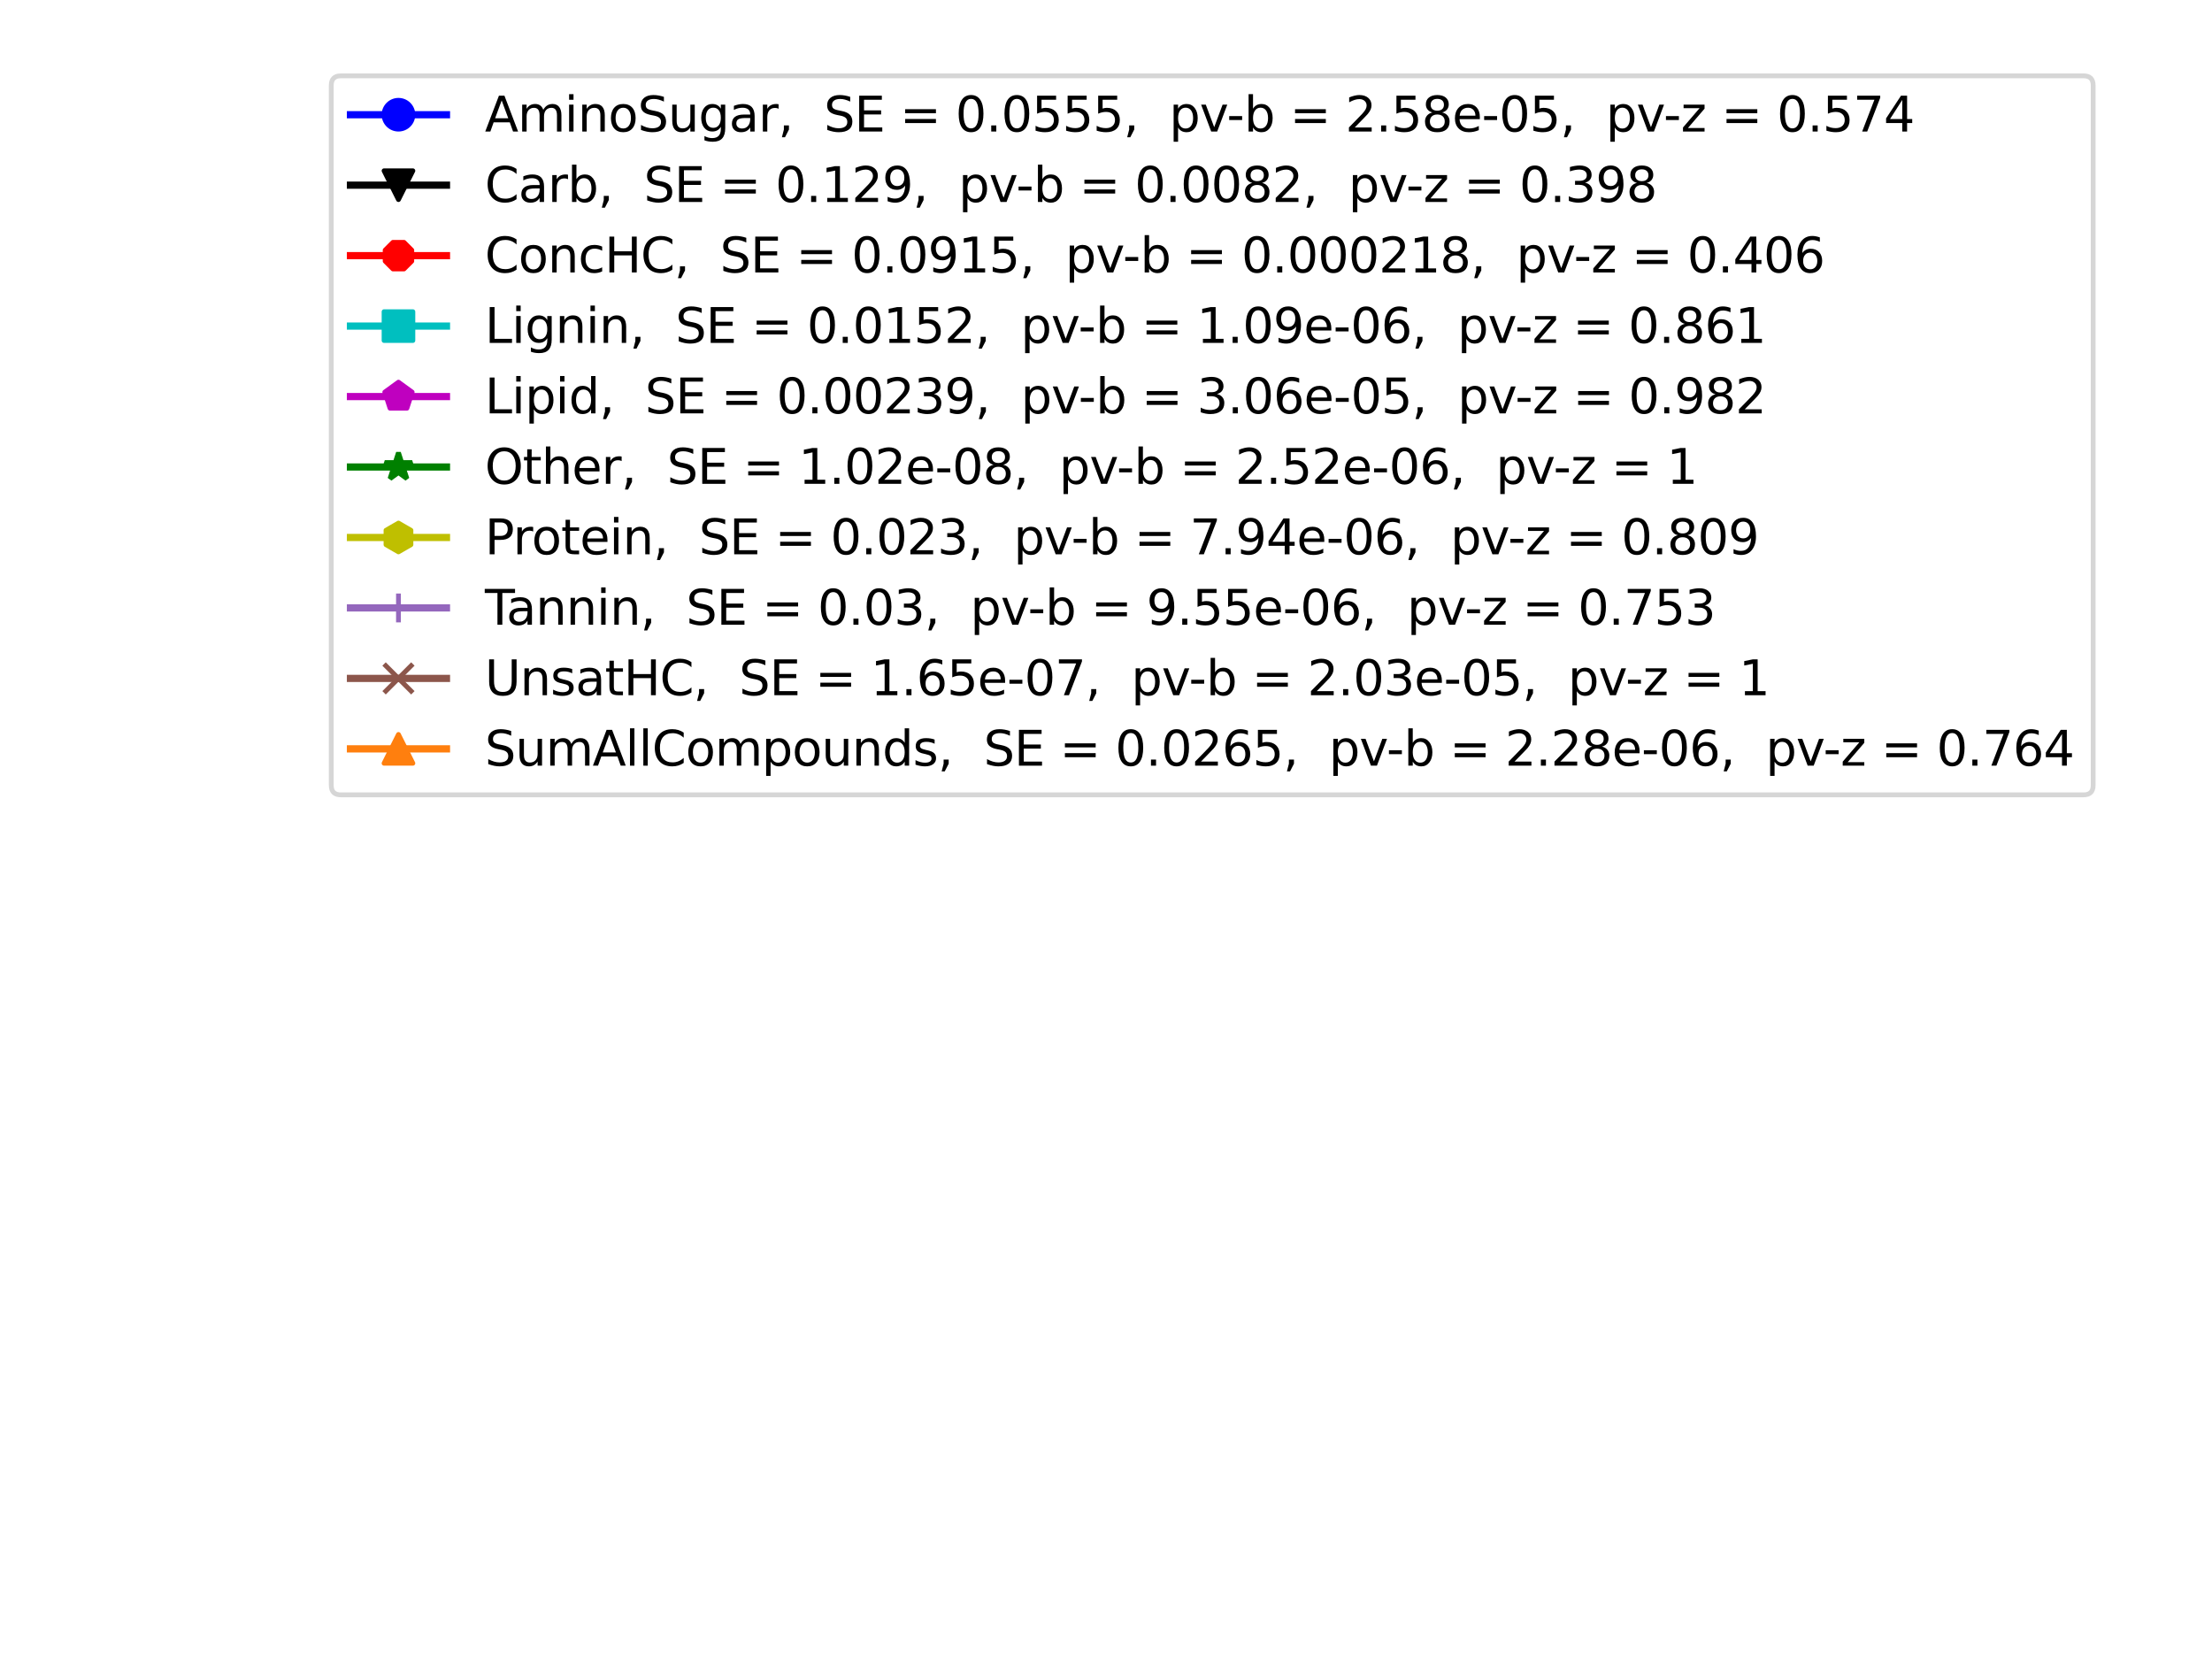 <?xml version="1.0" encoding="utf-8" standalone="no"?>
<!DOCTYPE svg PUBLIC "-//W3C//DTD SVG 1.1//EN"
  "http://www.w3.org/Graphics/SVG/1.1/DTD/svg11.dtd">
<svg xmlns:xlink="http://www.w3.org/1999/xlink" width="460.8pt" height="345.6pt" viewBox="0 0 460.8 345.6" xmlns="http://www.w3.org/2000/svg" version="1.1">
 <defs>
  <style type="text/css">*{stroke-linejoin: round; stroke-linecap: butt}</style>
 </defs>
 <g id="figure_1">
  <g id="patch_1">
   <path d="M 0 345.6 
L 460.8 345.6 
L 460.8 0 
L 0 0 
z
" style="fill: #ffffff"/>
  </g>
  <g id="axes_1">
   <g id="line2d_1"/>
   <g id="line2d_2"/>
   <g id="line2d_3"/>
   <g id="line2d_4"/>
   <g id="line2d_5"/>
   <g id="line2d_6"/>
   <g id="line2d_7"/>
   <g id="line2d_8"/>
   <g id="line2d_9"/>
   <g id="line2d_10"/>
   <g id="legend_1">
    <g id="patch_2">
     <path d="M 71.008 165.581 
L 434.044 165.581 
Q 436.044 165.581 436.044 163.581 
L 436.044 17.8 
Q 436.044 15.8 434.044 15.8 
L 71.008 15.8 
Q 69.008 15.8 69.008 17.8 
L 69.008 163.581 
Q 69.008 165.581 71.008 165.581 
z
" style="fill: #ffffff; opacity: 0.8; stroke: #cccccc; stroke-linejoin: miter"/>
    </g>
    <g id="line2d_11">
     <path d="M 73.008 23.898 
L 83.008 23.898 
L 93.008 23.898 
" style="fill: none; stroke: #0000ff; stroke-width: 1.5; stroke-linecap: square"/>
     <defs>
      <path id="mad0afc2dc2" d="M 0 3 
C 0.796 3 1.559 2.684 2.121 2.121 
C 2.684 1.559 3 0.796 3 0 
C 3 -0.796 2.684 -1.559 2.121 -2.121 
C 1.559 -2.684 0.796 -3 0 -3 
C -0.796 -3 -1.559 -2.684 -2.121 -2.121 
C -2.684 -1.559 -3 -0.796 -3 0 
C -3 0.796 -2.684 1.559 -2.121 2.121 
C -1.559 2.684 -0.796 3 0 3 
z
" style="stroke: #0000ff"/>
     </defs>
     <g>
      <use xlink:href="#mad0afc2dc2" x="83.008" y="23.898" style="fill: #0000ff; stroke: #0000ff"/>
     </g>
    </g>
    <g id="text_1">
     <!-- AminoSugar,  SE = 0.0555,  pv-b = 2.58e-05,  pv-z = 0.574 -->
     <g transform="translate(101.008 27.398)scale(0.1 -0.1)">
      <defs>
       <path id="DejaVuSans-41" d="M 2188 4044 
L 1331 1722 
L 3047 1722 
L 2188 4044 
z
M 1831 4666 
L 2547 4666 
L 4325 0 
L 3669 0 
L 3244 1197 
L 1141 1197 
L 716 0 
L 50 0 
L 1831 4666 
z
" transform="scale(0.016)"/>
       <path id="DejaVuSans-6d" d="M 3328 2828 
Q 3544 3216 3844 3400 
Q 4144 3584 4550 3584 
Q 5097 3584 5394 3201 
Q 5691 2819 5691 2113 
L 5691 0 
L 5113 0 
L 5113 2094 
Q 5113 2597 4934 2840 
Q 4756 3084 4391 3084 
Q 3944 3084 3684 2787 
Q 3425 2491 3425 1978 
L 3425 0 
L 2847 0 
L 2847 2094 
Q 2847 2600 2669 2842 
Q 2491 3084 2119 3084 
Q 1678 3084 1418 2786 
Q 1159 2488 1159 1978 
L 1159 0 
L 581 0 
L 581 3500 
L 1159 3500 
L 1159 2956 
Q 1356 3278 1631 3431 
Q 1906 3584 2284 3584 
Q 2666 3584 2933 3390 
Q 3200 3197 3328 2828 
z
" transform="scale(0.016)"/>
       <path id="DejaVuSans-69" d="M 603 3500 
L 1178 3500 
L 1178 0 
L 603 0 
L 603 3500 
z
M 603 4863 
L 1178 4863 
L 1178 4134 
L 603 4134 
L 603 4863 
z
" transform="scale(0.016)"/>
       <path id="DejaVuSans-6e" d="M 3513 2113 
L 3513 0 
L 2938 0 
L 2938 2094 
Q 2938 2591 2744 2837 
Q 2550 3084 2163 3084 
Q 1697 3084 1428 2787 
Q 1159 2491 1159 1978 
L 1159 0 
L 581 0 
L 581 3500 
L 1159 3500 
L 1159 2956 
Q 1366 3272 1645 3428 
Q 1925 3584 2291 3584 
Q 2894 3584 3203 3211 
Q 3513 2838 3513 2113 
z
" transform="scale(0.016)"/>
       <path id="DejaVuSans-6f" d="M 1959 3097 
Q 1497 3097 1228 2736 
Q 959 2375 959 1747 
Q 959 1119 1226 758 
Q 1494 397 1959 397 
Q 2419 397 2687 759 
Q 2956 1122 2956 1747 
Q 2956 2369 2687 2733 
Q 2419 3097 1959 3097 
z
M 1959 3584 
Q 2709 3584 3137 3096 
Q 3566 2609 3566 1747 
Q 3566 888 3137 398 
Q 2709 -91 1959 -91 
Q 1206 -91 779 398 
Q 353 888 353 1747 
Q 353 2609 779 3096 
Q 1206 3584 1959 3584 
z
" transform="scale(0.016)"/>
       <path id="DejaVuSans-53" d="M 3425 4513 
L 3425 3897 
Q 3066 4069 2747 4153 
Q 2428 4238 2131 4238 
Q 1616 4238 1336 4038 
Q 1056 3838 1056 3469 
Q 1056 3159 1242 3001 
Q 1428 2844 1947 2747 
L 2328 2669 
Q 3034 2534 3370 2195 
Q 3706 1856 3706 1288 
Q 3706 609 3251 259 
Q 2797 -91 1919 -91 
Q 1588 -91 1214 -16 
Q 841 59 441 206 
L 441 856 
Q 825 641 1194 531 
Q 1563 422 1919 422 
Q 2459 422 2753 634 
Q 3047 847 3047 1241 
Q 3047 1584 2836 1778 
Q 2625 1972 2144 2069 
L 1759 2144 
Q 1053 2284 737 2584 
Q 422 2884 422 3419 
Q 422 4038 858 4394 
Q 1294 4750 2059 4750 
Q 2388 4750 2728 4690 
Q 3069 4631 3425 4513 
z
" transform="scale(0.016)"/>
       <path id="DejaVuSans-75" d="M 544 1381 
L 544 3500 
L 1119 3500 
L 1119 1403 
Q 1119 906 1312 657 
Q 1506 409 1894 409 
Q 2359 409 2629 706 
Q 2900 1003 2900 1516 
L 2900 3500 
L 3475 3500 
L 3475 0 
L 2900 0 
L 2900 538 
Q 2691 219 2414 64 
Q 2138 -91 1772 -91 
Q 1169 -91 856 284 
Q 544 659 544 1381 
z
M 1991 3584 
L 1991 3584 
z
" transform="scale(0.016)"/>
       <path id="DejaVuSans-67" d="M 2906 1791 
Q 2906 2416 2648 2759 
Q 2391 3103 1925 3103 
Q 1463 3103 1205 2759 
Q 947 2416 947 1791 
Q 947 1169 1205 825 
Q 1463 481 1925 481 
Q 2391 481 2648 825 
Q 2906 1169 2906 1791 
z
M 3481 434 
Q 3481 -459 3084 -895 
Q 2688 -1331 1869 -1331 
Q 1566 -1331 1297 -1286 
Q 1028 -1241 775 -1147 
L 775 -588 
Q 1028 -725 1275 -790 
Q 1522 -856 1778 -856 
Q 2344 -856 2625 -561 
Q 2906 -266 2906 331 
L 2906 616 
Q 2728 306 2450 153 
Q 2172 0 1784 0 
Q 1141 0 747 490 
Q 353 981 353 1791 
Q 353 2603 747 3093 
Q 1141 3584 1784 3584 
Q 2172 3584 2450 3431 
Q 2728 3278 2906 2969 
L 2906 3500 
L 3481 3500 
L 3481 434 
z
" transform="scale(0.016)"/>
       <path id="DejaVuSans-61" d="M 2194 1759 
Q 1497 1759 1228 1600 
Q 959 1441 959 1056 
Q 959 750 1161 570 
Q 1363 391 1709 391 
Q 2188 391 2477 730 
Q 2766 1069 2766 1631 
L 2766 1759 
L 2194 1759 
z
M 3341 1997 
L 3341 0 
L 2766 0 
L 2766 531 
Q 2569 213 2275 61 
Q 1981 -91 1556 -91 
Q 1019 -91 701 211 
Q 384 513 384 1019 
Q 384 1609 779 1909 
Q 1175 2209 1959 2209 
L 2766 2209 
L 2766 2266 
Q 2766 2663 2505 2880 
Q 2244 3097 1772 3097 
Q 1472 3097 1187 3025 
Q 903 2953 641 2809 
L 641 3341 
Q 956 3463 1253 3523 
Q 1550 3584 1831 3584 
Q 2591 3584 2966 3190 
Q 3341 2797 3341 1997 
z
" transform="scale(0.016)"/>
       <path id="DejaVuSans-72" d="M 2631 2963 
Q 2534 3019 2420 3045 
Q 2306 3072 2169 3072 
Q 1681 3072 1420 2755 
Q 1159 2438 1159 1844 
L 1159 0 
L 581 0 
L 581 3500 
L 1159 3500 
L 1159 2956 
Q 1341 3275 1631 3429 
Q 1922 3584 2338 3584 
Q 2397 3584 2469 3576 
Q 2541 3569 2628 3553 
L 2631 2963 
z
" transform="scale(0.016)"/>
       <path id="DejaVuSans-2c" d="M 750 794 
L 1409 794 
L 1409 256 
L 897 -744 
L 494 -744 
L 750 256 
L 750 794 
z
" transform="scale(0.016)"/>
       <path id="DejaVuSans-20" transform="scale(0.016)"/>
       <path id="DejaVuSans-45" d="M 628 4666 
L 3578 4666 
L 3578 4134 
L 1259 4134 
L 1259 2753 
L 3481 2753 
L 3481 2222 
L 1259 2222 
L 1259 531 
L 3634 531 
L 3634 0 
L 628 0 
L 628 4666 
z
" transform="scale(0.016)"/>
       <path id="DejaVuSans-3d" d="M 678 2906 
L 4684 2906 
L 4684 2381 
L 678 2381 
L 678 2906 
z
M 678 1631 
L 4684 1631 
L 4684 1100 
L 678 1100 
L 678 1631 
z
" transform="scale(0.016)"/>
       <path id="DejaVuSans-30" d="M 2034 4250 
Q 1547 4250 1301 3770 
Q 1056 3291 1056 2328 
Q 1056 1369 1301 889 
Q 1547 409 2034 409 
Q 2525 409 2770 889 
Q 3016 1369 3016 2328 
Q 3016 3291 2770 3770 
Q 2525 4250 2034 4250 
z
M 2034 4750 
Q 2819 4750 3233 4129 
Q 3647 3509 3647 2328 
Q 3647 1150 3233 529 
Q 2819 -91 2034 -91 
Q 1250 -91 836 529 
Q 422 1150 422 2328 
Q 422 3509 836 4129 
Q 1250 4750 2034 4750 
z
" transform="scale(0.016)"/>
       <path id="DejaVuSans-2e" d="M 684 794 
L 1344 794 
L 1344 0 
L 684 0 
L 684 794 
z
" transform="scale(0.016)"/>
       <path id="DejaVuSans-35" d="M 691 4666 
L 3169 4666 
L 3169 4134 
L 1269 4134 
L 1269 2991 
Q 1406 3038 1543 3061 
Q 1681 3084 1819 3084 
Q 2600 3084 3056 2656 
Q 3513 2228 3513 1497 
Q 3513 744 3044 326 
Q 2575 -91 1722 -91 
Q 1428 -91 1123 -41 
Q 819 9 494 109 
L 494 744 
Q 775 591 1075 516 
Q 1375 441 1709 441 
Q 2250 441 2565 725 
Q 2881 1009 2881 1497 
Q 2881 1984 2565 2268 
Q 2250 2553 1709 2553 
Q 1456 2553 1204 2497 
Q 953 2441 691 2322 
L 691 4666 
z
" transform="scale(0.016)"/>
       <path id="DejaVuSans-70" d="M 1159 525 
L 1159 -1331 
L 581 -1331 
L 581 3500 
L 1159 3500 
L 1159 2969 
Q 1341 3281 1617 3432 
Q 1894 3584 2278 3584 
Q 2916 3584 3314 3078 
Q 3713 2572 3713 1747 
Q 3713 922 3314 415 
Q 2916 -91 2278 -91 
Q 1894 -91 1617 61 
Q 1341 213 1159 525 
z
M 3116 1747 
Q 3116 2381 2855 2742 
Q 2594 3103 2138 3103 
Q 1681 3103 1420 2742 
Q 1159 2381 1159 1747 
Q 1159 1113 1420 752 
Q 1681 391 2138 391 
Q 2594 391 2855 752 
Q 3116 1113 3116 1747 
z
" transform="scale(0.016)"/>
       <path id="DejaVuSans-76" d="M 191 3500 
L 800 3500 
L 1894 563 
L 2988 3500 
L 3597 3500 
L 2284 0 
L 1503 0 
L 191 3500 
z
" transform="scale(0.016)"/>
       <path id="DejaVuSans-2d" d="M 313 2009 
L 1997 2009 
L 1997 1497 
L 313 1497 
L 313 2009 
z
" transform="scale(0.016)"/>
       <path id="DejaVuSans-62" d="M 3116 1747 
Q 3116 2381 2855 2742 
Q 2594 3103 2138 3103 
Q 1681 3103 1420 2742 
Q 1159 2381 1159 1747 
Q 1159 1113 1420 752 
Q 1681 391 2138 391 
Q 2594 391 2855 752 
Q 3116 1113 3116 1747 
z
M 1159 2969 
Q 1341 3281 1617 3432 
Q 1894 3584 2278 3584 
Q 2916 3584 3314 3078 
Q 3713 2572 3713 1747 
Q 3713 922 3314 415 
Q 2916 -91 2278 -91 
Q 1894 -91 1617 61 
Q 1341 213 1159 525 
L 1159 0 
L 581 0 
L 581 4863 
L 1159 4863 
L 1159 2969 
z
" transform="scale(0.016)"/>
       <path id="DejaVuSans-32" d="M 1228 531 
L 3431 531 
L 3431 0 
L 469 0 
L 469 531 
Q 828 903 1448 1529 
Q 2069 2156 2228 2338 
Q 2531 2678 2651 2914 
Q 2772 3150 2772 3378 
Q 2772 3750 2511 3984 
Q 2250 4219 1831 4219 
Q 1534 4219 1204 4116 
Q 875 4013 500 3803 
L 500 4441 
Q 881 4594 1212 4672 
Q 1544 4750 1819 4750 
Q 2544 4750 2975 4387 
Q 3406 4025 3406 3419 
Q 3406 3131 3298 2873 
Q 3191 2616 2906 2266 
Q 2828 2175 2409 1742 
Q 1991 1309 1228 531 
z
" transform="scale(0.016)"/>
       <path id="DejaVuSans-38" d="M 2034 2216 
Q 1584 2216 1326 1975 
Q 1069 1734 1069 1313 
Q 1069 891 1326 650 
Q 1584 409 2034 409 
Q 2484 409 2743 651 
Q 3003 894 3003 1313 
Q 3003 1734 2745 1975 
Q 2488 2216 2034 2216 
z
M 1403 2484 
Q 997 2584 770 2862 
Q 544 3141 544 3541 
Q 544 4100 942 4425 
Q 1341 4750 2034 4750 
Q 2731 4750 3128 4425 
Q 3525 4100 3525 3541 
Q 3525 3141 3298 2862 
Q 3072 2584 2669 2484 
Q 3125 2378 3379 2068 
Q 3634 1759 3634 1313 
Q 3634 634 3220 271 
Q 2806 -91 2034 -91 
Q 1263 -91 848 271 
Q 434 634 434 1313 
Q 434 1759 690 2068 
Q 947 2378 1403 2484 
z
M 1172 3481 
Q 1172 3119 1398 2916 
Q 1625 2713 2034 2713 
Q 2441 2713 2670 2916 
Q 2900 3119 2900 3481 
Q 2900 3844 2670 4047 
Q 2441 4250 2034 4250 
Q 1625 4250 1398 4047 
Q 1172 3844 1172 3481 
z
" transform="scale(0.016)"/>
       <path id="DejaVuSans-65" d="M 3597 1894 
L 3597 1613 
L 953 1613 
Q 991 1019 1311 708 
Q 1631 397 2203 397 
Q 2534 397 2845 478 
Q 3156 559 3463 722 
L 3463 178 
Q 3153 47 2828 -22 
Q 2503 -91 2169 -91 
Q 1331 -91 842 396 
Q 353 884 353 1716 
Q 353 2575 817 3079 
Q 1281 3584 2069 3584 
Q 2775 3584 3186 3129 
Q 3597 2675 3597 1894 
z
M 3022 2063 
Q 3016 2534 2758 2815 
Q 2500 3097 2075 3097 
Q 1594 3097 1305 2825 
Q 1016 2553 972 2059 
L 3022 2063 
z
" transform="scale(0.016)"/>
       <path id="DejaVuSans-7a" d="M 353 3500 
L 3084 3500 
L 3084 2975 
L 922 459 
L 3084 459 
L 3084 0 
L 275 0 
L 275 525 
L 2438 3041 
L 353 3041 
L 353 3500 
z
" transform="scale(0.016)"/>
       <path id="DejaVuSans-37" d="M 525 4666 
L 3525 4666 
L 3525 4397 
L 1831 0 
L 1172 0 
L 2766 4134 
L 525 4134 
L 525 4666 
z
" transform="scale(0.016)"/>
       <path id="DejaVuSans-34" d="M 2419 4116 
L 825 1625 
L 2419 1625 
L 2419 4116 
z
M 2253 4666 
L 3047 4666 
L 3047 1625 
L 3713 1625 
L 3713 1100 
L 3047 1100 
L 3047 0 
L 2419 0 
L 2419 1100 
L 313 1100 
L 313 1709 
L 2253 4666 
z
" transform="scale(0.016)"/>
      </defs>
      <use xlink:href="#DejaVuSans-41"/>
      <use xlink:href="#DejaVuSans-6d" x="68.408"/>
      <use xlink:href="#DejaVuSans-69" x="165.82"/>
      <use xlink:href="#DejaVuSans-6e" x="193.604"/>
      <use xlink:href="#DejaVuSans-6f" x="256.982"/>
      <use xlink:href="#DejaVuSans-53" x="318.164"/>
      <use xlink:href="#DejaVuSans-75" x="381.641"/>
      <use xlink:href="#DejaVuSans-67" x="445.02"/>
      <use xlink:href="#DejaVuSans-61" x="508.496"/>
      <use xlink:href="#DejaVuSans-72" x="569.775"/>
      <use xlink:href="#DejaVuSans-2c" x="610.889"/>
      <use xlink:href="#DejaVuSans-20" x="642.676"/>
      <use xlink:href="#DejaVuSans-20" x="674.463"/>
      <use xlink:href="#DejaVuSans-53" x="706.25"/>
      <use xlink:href="#DejaVuSans-45" x="769.727"/>
      <use xlink:href="#DejaVuSans-20" x="832.91"/>
      <use xlink:href="#DejaVuSans-3d" x="864.697"/>
      <use xlink:href="#DejaVuSans-20" x="948.486"/>
      <use xlink:href="#DejaVuSans-30" x="980.273"/>
      <use xlink:href="#DejaVuSans-2e" x="1043.896"/>
      <use xlink:href="#DejaVuSans-30" x="1075.684"/>
      <use xlink:href="#DejaVuSans-35" x="1139.307"/>
      <use xlink:href="#DejaVuSans-35" x="1202.93"/>
      <use xlink:href="#DejaVuSans-35" x="1266.553"/>
      <use xlink:href="#DejaVuSans-2c" x="1330.176"/>
      <use xlink:href="#DejaVuSans-20" x="1361.963"/>
      <use xlink:href="#DejaVuSans-20" x="1393.75"/>
      <use xlink:href="#DejaVuSans-70" x="1425.537"/>
      <use xlink:href="#DejaVuSans-76" x="1489.014"/>
      <use xlink:href="#DejaVuSans-2d" x="1545.568"/>
      <use xlink:href="#DejaVuSans-62" x="1581.652"/>
      <use xlink:href="#DejaVuSans-20" x="1645.129"/>
      <use xlink:href="#DejaVuSans-3d" x="1676.916"/>
      <use xlink:href="#DejaVuSans-20" x="1760.705"/>
      <use xlink:href="#DejaVuSans-32" x="1792.492"/>
      <use xlink:href="#DejaVuSans-2e" x="1856.115"/>
      <use xlink:href="#DejaVuSans-35" x="1887.902"/>
      <use xlink:href="#DejaVuSans-38" x="1951.525"/>
      <use xlink:href="#DejaVuSans-65" x="2015.148"/>
      <use xlink:href="#DejaVuSans-2d" x="2076.672"/>
      <use xlink:href="#DejaVuSans-30" x="2112.756"/>
      <use xlink:href="#DejaVuSans-35" x="2176.379"/>
      <use xlink:href="#DejaVuSans-2c" x="2240.002"/>
      <use xlink:href="#DejaVuSans-20" x="2271.789"/>
      <use xlink:href="#DejaVuSans-20" x="2303.576"/>
      <use xlink:href="#DejaVuSans-70" x="2335.363"/>
      <use xlink:href="#DejaVuSans-76" x="2398.84"/>
      <use xlink:href="#DejaVuSans-2d" x="2455.395"/>
      <use xlink:href="#DejaVuSans-7a" x="2491.479"/>
      <use xlink:href="#DejaVuSans-20" x="2543.969"/>
      <use xlink:href="#DejaVuSans-3d" x="2575.756"/>
      <use xlink:href="#DejaVuSans-20" x="2659.545"/>
      <use xlink:href="#DejaVuSans-30" x="2691.332"/>
      <use xlink:href="#DejaVuSans-2e" x="2754.955"/>
      <use xlink:href="#DejaVuSans-35" x="2786.742"/>
      <use xlink:href="#DejaVuSans-37" x="2850.365"/>
      <use xlink:href="#DejaVuSans-34" x="2913.988"/>
     </g>
    </g>
    <g id="line2d_12">
     <path d="M 73.008 38.577 
L 83.008 38.577 
L 93.008 38.577 
" style="fill: none; stroke: #000000; stroke-width: 1.5; stroke-linecap: square"/>
     <defs>
      <path id="m9f1d7447ea" d="M -0 3 
L 3 -3 
L -3 -3 
z
" style="stroke: #000000; stroke-linejoin: miter"/>
     </defs>
     <g>
      <use xlink:href="#m9f1d7447ea" x="83.008" y="38.577" style="stroke: #000000; stroke-linejoin: miter"/>
     </g>
    </g>
    <g id="text_2">
     <!-- Carb,  SE = 0.129,  pv-b = 0.0082,  pv-z = 0.398 -->
     <g transform="translate(101.008 42.077)scale(0.1 -0.1)">
      <defs>
       <path id="DejaVuSans-43" d="M 4122 4306 
L 4122 3641 
Q 3803 3938 3442 4084 
Q 3081 4231 2675 4231 
Q 1875 4231 1450 3742 
Q 1025 3253 1025 2328 
Q 1025 1406 1450 917 
Q 1875 428 2675 428 
Q 3081 428 3442 575 
Q 3803 722 4122 1019 
L 4122 359 
Q 3791 134 3420 21 
Q 3050 -91 2638 -91 
Q 1578 -91 968 557 
Q 359 1206 359 2328 
Q 359 3453 968 4101 
Q 1578 4750 2638 4750 
Q 3056 4750 3426 4639 
Q 3797 4528 4122 4306 
z
" transform="scale(0.016)"/>
       <path id="DejaVuSans-31" d="M 794 531 
L 1825 531 
L 1825 4091 
L 703 3866 
L 703 4441 
L 1819 4666 
L 2450 4666 
L 2450 531 
L 3481 531 
L 3481 0 
L 794 0 
L 794 531 
z
" transform="scale(0.016)"/>
       <path id="DejaVuSans-39" d="M 703 97 
L 703 672 
Q 941 559 1184 500 
Q 1428 441 1663 441 
Q 2288 441 2617 861 
Q 2947 1281 2994 2138 
Q 2813 1869 2534 1725 
Q 2256 1581 1919 1581 
Q 1219 1581 811 2004 
Q 403 2428 403 3163 
Q 403 3881 828 4315 
Q 1253 4750 1959 4750 
Q 2769 4750 3195 4129 
Q 3622 3509 3622 2328 
Q 3622 1225 3098 567 
Q 2575 -91 1691 -91 
Q 1453 -91 1209 -44 
Q 966 3 703 97 
z
M 1959 2075 
Q 2384 2075 2632 2365 
Q 2881 2656 2881 3163 
Q 2881 3666 2632 3958 
Q 2384 4250 1959 4250 
Q 1534 4250 1286 3958 
Q 1038 3666 1038 3163 
Q 1038 2656 1286 2365 
Q 1534 2075 1959 2075 
z
" transform="scale(0.016)"/>
       <path id="DejaVuSans-33" d="M 2597 2516 
Q 3050 2419 3304 2112 
Q 3559 1806 3559 1356 
Q 3559 666 3084 287 
Q 2609 -91 1734 -91 
Q 1441 -91 1130 -33 
Q 819 25 488 141 
L 488 750 
Q 750 597 1062 519 
Q 1375 441 1716 441 
Q 2309 441 2620 675 
Q 2931 909 2931 1356 
Q 2931 1769 2642 2001 
Q 2353 2234 1838 2234 
L 1294 2234 
L 1294 2753 
L 1863 2753 
Q 2328 2753 2575 2939 
Q 2822 3125 2822 3475 
Q 2822 3834 2567 4026 
Q 2313 4219 1838 4219 
Q 1578 4219 1281 4162 
Q 984 4106 628 3988 
L 628 4550 
Q 988 4650 1302 4700 
Q 1616 4750 1894 4750 
Q 2613 4750 3031 4423 
Q 3450 4097 3450 3541 
Q 3450 3153 3228 2886 
Q 3006 2619 2597 2516 
z
" transform="scale(0.016)"/>
      </defs>
      <use xlink:href="#DejaVuSans-43"/>
      <use xlink:href="#DejaVuSans-61" x="69.824"/>
      <use xlink:href="#DejaVuSans-72" x="131.104"/>
      <use xlink:href="#DejaVuSans-62" x="172.217"/>
      <use xlink:href="#DejaVuSans-2c" x="235.693"/>
      <use xlink:href="#DejaVuSans-20" x="267.48"/>
      <use xlink:href="#DejaVuSans-20" x="299.268"/>
      <use xlink:href="#DejaVuSans-53" x="331.055"/>
      <use xlink:href="#DejaVuSans-45" x="394.531"/>
      <use xlink:href="#DejaVuSans-20" x="457.715"/>
      <use xlink:href="#DejaVuSans-3d" x="489.502"/>
      <use xlink:href="#DejaVuSans-20" x="573.291"/>
      <use xlink:href="#DejaVuSans-30" x="605.078"/>
      <use xlink:href="#DejaVuSans-2e" x="668.701"/>
      <use xlink:href="#DejaVuSans-31" x="700.488"/>
      <use xlink:href="#DejaVuSans-32" x="764.111"/>
      <use xlink:href="#DejaVuSans-39" x="827.734"/>
      <use xlink:href="#DejaVuSans-2c" x="891.357"/>
      <use xlink:href="#DejaVuSans-20" x="923.145"/>
      <use xlink:href="#DejaVuSans-20" x="954.932"/>
      <use xlink:href="#DejaVuSans-70" x="986.719"/>
      <use xlink:href="#DejaVuSans-76" x="1050.195"/>
      <use xlink:href="#DejaVuSans-2d" x="1106.75"/>
      <use xlink:href="#DejaVuSans-62" x="1142.834"/>
      <use xlink:href="#DejaVuSans-20" x="1206.311"/>
      <use xlink:href="#DejaVuSans-3d" x="1238.098"/>
      <use xlink:href="#DejaVuSans-20" x="1321.887"/>
      <use xlink:href="#DejaVuSans-30" x="1353.674"/>
      <use xlink:href="#DejaVuSans-2e" x="1417.297"/>
      <use xlink:href="#DejaVuSans-30" x="1449.084"/>
      <use xlink:href="#DejaVuSans-30" x="1512.707"/>
      <use xlink:href="#DejaVuSans-38" x="1576.33"/>
      <use xlink:href="#DejaVuSans-32" x="1639.953"/>
      <use xlink:href="#DejaVuSans-2c" x="1703.576"/>
      <use xlink:href="#DejaVuSans-20" x="1735.363"/>
      <use xlink:href="#DejaVuSans-20" x="1767.15"/>
      <use xlink:href="#DejaVuSans-70" x="1798.938"/>
      <use xlink:href="#DejaVuSans-76" x="1862.414"/>
      <use xlink:href="#DejaVuSans-2d" x="1918.969"/>
      <use xlink:href="#DejaVuSans-7a" x="1955.053"/>
      <use xlink:href="#DejaVuSans-20" x="2007.543"/>
      <use xlink:href="#DejaVuSans-3d" x="2039.33"/>
      <use xlink:href="#DejaVuSans-20" x="2123.119"/>
      <use xlink:href="#DejaVuSans-30" x="2154.906"/>
      <use xlink:href="#DejaVuSans-2e" x="2218.529"/>
      <use xlink:href="#DejaVuSans-33" x="2250.316"/>
      <use xlink:href="#DejaVuSans-39" x="2313.939"/>
      <use xlink:href="#DejaVuSans-38" x="2377.562"/>
     </g>
    </g>
    <g id="line2d_13">
     <path d="M 73.008 53.255 
L 83.008 53.255 
L 93.008 53.255 
" style="fill: none; stroke: #ff0000; stroke-width: 1.5; stroke-linecap: square"/>
     <defs>
      <path id="m7db51859ce" d="M -1.148 -2.772 
L -2.772 -1.148 
L -2.772 1.148 
L -1.148 2.772 
L 1.148 2.772 
L 2.772 1.148 
L 2.772 -1.148 
L 1.148 -2.772 
z
" style="stroke: #ff0000; stroke-linejoin: miter"/>
     </defs>
     <g>
      <use xlink:href="#m7db51859ce" x="83.008" y="53.255" style="fill: #ff0000; stroke: #ff0000; stroke-linejoin: miter"/>
     </g>
    </g>
    <g id="text_3">
     <!-- ConcHC,  SE = 0.0915,  pv-b = 0.000218,  pv-z = 0.406 -->
     <g transform="translate(101.008 56.755)scale(0.1 -0.1)">
      <defs>
       <path id="DejaVuSans-63" d="M 3122 3366 
L 3122 2828 
Q 2878 2963 2633 3030 
Q 2388 3097 2138 3097 
Q 1578 3097 1268 2742 
Q 959 2388 959 1747 
Q 959 1106 1268 751 
Q 1578 397 2138 397 
Q 2388 397 2633 464 
Q 2878 531 3122 666 
L 3122 134 
Q 2881 22 2623 -34 
Q 2366 -91 2075 -91 
Q 1284 -91 818 406 
Q 353 903 353 1747 
Q 353 2603 823 3093 
Q 1294 3584 2113 3584 
Q 2378 3584 2631 3529 
Q 2884 3475 3122 3366 
z
" transform="scale(0.016)"/>
       <path id="DejaVuSans-48" d="M 628 4666 
L 1259 4666 
L 1259 2753 
L 3553 2753 
L 3553 4666 
L 4184 4666 
L 4184 0 
L 3553 0 
L 3553 2222 
L 1259 2222 
L 1259 0 
L 628 0 
L 628 4666 
z
" transform="scale(0.016)"/>
       <path id="DejaVuSans-36" d="M 2113 2584 
Q 1688 2584 1439 2293 
Q 1191 2003 1191 1497 
Q 1191 994 1439 701 
Q 1688 409 2113 409 
Q 2538 409 2786 701 
Q 3034 994 3034 1497 
Q 3034 2003 2786 2293 
Q 2538 2584 2113 2584 
z
M 3366 4563 
L 3366 3988 
Q 3128 4100 2886 4159 
Q 2644 4219 2406 4219 
Q 1781 4219 1451 3797 
Q 1122 3375 1075 2522 
Q 1259 2794 1537 2939 
Q 1816 3084 2150 3084 
Q 2853 3084 3261 2657 
Q 3669 2231 3669 1497 
Q 3669 778 3244 343 
Q 2819 -91 2113 -91 
Q 1303 -91 875 529 
Q 447 1150 447 2328 
Q 447 3434 972 4092 
Q 1497 4750 2381 4750 
Q 2619 4750 2861 4703 
Q 3103 4656 3366 4563 
z
" transform="scale(0.016)"/>
      </defs>
      <use xlink:href="#DejaVuSans-43"/>
      <use xlink:href="#DejaVuSans-6f" x="69.824"/>
      <use xlink:href="#DejaVuSans-6e" x="131.006"/>
      <use xlink:href="#DejaVuSans-63" x="194.385"/>
      <use xlink:href="#DejaVuSans-48" x="249.365"/>
      <use xlink:href="#DejaVuSans-43" x="324.561"/>
      <use xlink:href="#DejaVuSans-2c" x="394.385"/>
      <use xlink:href="#DejaVuSans-20" x="426.172"/>
      <use xlink:href="#DejaVuSans-20" x="457.959"/>
      <use xlink:href="#DejaVuSans-53" x="489.746"/>
      <use xlink:href="#DejaVuSans-45" x="553.223"/>
      <use xlink:href="#DejaVuSans-20" x="616.406"/>
      <use xlink:href="#DejaVuSans-3d" x="648.193"/>
      <use xlink:href="#DejaVuSans-20" x="731.982"/>
      <use xlink:href="#DejaVuSans-30" x="763.77"/>
      <use xlink:href="#DejaVuSans-2e" x="827.393"/>
      <use xlink:href="#DejaVuSans-30" x="859.18"/>
      <use xlink:href="#DejaVuSans-39" x="922.803"/>
      <use xlink:href="#DejaVuSans-31" x="986.426"/>
      <use xlink:href="#DejaVuSans-35" x="1050.049"/>
      <use xlink:href="#DejaVuSans-2c" x="1113.672"/>
      <use xlink:href="#DejaVuSans-20" x="1145.459"/>
      <use xlink:href="#DejaVuSans-20" x="1177.246"/>
      <use xlink:href="#DejaVuSans-70" x="1209.033"/>
      <use xlink:href="#DejaVuSans-76" x="1272.51"/>
      <use xlink:href="#DejaVuSans-2d" x="1329.064"/>
      <use xlink:href="#DejaVuSans-62" x="1365.148"/>
      <use xlink:href="#DejaVuSans-20" x="1428.625"/>
      <use xlink:href="#DejaVuSans-3d" x="1460.412"/>
      <use xlink:href="#DejaVuSans-20" x="1544.201"/>
      <use xlink:href="#DejaVuSans-30" x="1575.988"/>
      <use xlink:href="#DejaVuSans-2e" x="1639.611"/>
      <use xlink:href="#DejaVuSans-30" x="1671.398"/>
      <use xlink:href="#DejaVuSans-30" x="1735.021"/>
      <use xlink:href="#DejaVuSans-30" x="1798.645"/>
      <use xlink:href="#DejaVuSans-32" x="1862.268"/>
      <use xlink:href="#DejaVuSans-31" x="1925.891"/>
      <use xlink:href="#DejaVuSans-38" x="1989.514"/>
      <use xlink:href="#DejaVuSans-2c" x="2053.137"/>
      <use xlink:href="#DejaVuSans-20" x="2084.924"/>
      <use xlink:href="#DejaVuSans-20" x="2116.711"/>
      <use xlink:href="#DejaVuSans-70" x="2148.498"/>
      <use xlink:href="#DejaVuSans-76" x="2211.975"/>
      <use xlink:href="#DejaVuSans-2d" x="2268.529"/>
      <use xlink:href="#DejaVuSans-7a" x="2304.613"/>
      <use xlink:href="#DejaVuSans-20" x="2357.104"/>
      <use xlink:href="#DejaVuSans-3d" x="2388.891"/>
      <use xlink:href="#DejaVuSans-20" x="2472.68"/>
      <use xlink:href="#DejaVuSans-30" x="2504.467"/>
      <use xlink:href="#DejaVuSans-2e" x="2568.09"/>
      <use xlink:href="#DejaVuSans-34" x="2599.877"/>
      <use xlink:href="#DejaVuSans-30" x="2663.5"/>
      <use xlink:href="#DejaVuSans-36" x="2727.123"/>
     </g>
    </g>
    <g id="line2d_14">
     <path d="M 73.008 67.933 
L 83.008 67.933 
L 93.008 67.933 
" style="fill: none; stroke: #00bfbf; stroke-width: 1.5; stroke-linecap: square"/>
     <defs>
      <path id="m62f2ea5941" d="M -3 3 
L 3 3 
L 3 -3 
L -3 -3 
z
" style="stroke: #00bfbf; stroke-linejoin: miter"/>
     </defs>
     <g>
      <use xlink:href="#m62f2ea5941" x="83.008" y="67.933" style="fill: #00bfbf; stroke: #00bfbf; stroke-linejoin: miter"/>
     </g>
    </g>
    <g id="text_4">
     <!-- Lignin,  SE = 0.0152,  pv-b = 1.09e-06,  pv-z = 0.861 -->
     <g transform="translate(101.008 71.433)scale(0.1 -0.1)">
      <defs>
       <path id="DejaVuSans-4c" d="M 628 4666 
L 1259 4666 
L 1259 531 
L 3531 531 
L 3531 0 
L 628 0 
L 628 4666 
z
" transform="scale(0.016)"/>
      </defs>
      <use xlink:href="#DejaVuSans-4c"/>
      <use xlink:href="#DejaVuSans-69" x="55.713"/>
      <use xlink:href="#DejaVuSans-67" x="83.496"/>
      <use xlink:href="#DejaVuSans-6e" x="146.973"/>
      <use xlink:href="#DejaVuSans-69" x="210.352"/>
      <use xlink:href="#DejaVuSans-6e" x="238.135"/>
      <use xlink:href="#DejaVuSans-2c" x="301.514"/>
      <use xlink:href="#DejaVuSans-20" x="333.301"/>
      <use xlink:href="#DejaVuSans-20" x="365.088"/>
      <use xlink:href="#DejaVuSans-53" x="396.875"/>
      <use xlink:href="#DejaVuSans-45" x="460.352"/>
      <use xlink:href="#DejaVuSans-20" x="523.535"/>
      <use xlink:href="#DejaVuSans-3d" x="555.322"/>
      <use xlink:href="#DejaVuSans-20" x="639.111"/>
      <use xlink:href="#DejaVuSans-30" x="670.898"/>
      <use xlink:href="#DejaVuSans-2e" x="734.521"/>
      <use xlink:href="#DejaVuSans-30" x="766.309"/>
      <use xlink:href="#DejaVuSans-31" x="829.932"/>
      <use xlink:href="#DejaVuSans-35" x="893.555"/>
      <use xlink:href="#DejaVuSans-32" x="957.178"/>
      <use xlink:href="#DejaVuSans-2c" x="1020.801"/>
      <use xlink:href="#DejaVuSans-20" x="1052.588"/>
      <use xlink:href="#DejaVuSans-20" x="1084.375"/>
      <use xlink:href="#DejaVuSans-70" x="1116.162"/>
      <use xlink:href="#DejaVuSans-76" x="1179.639"/>
      <use xlink:href="#DejaVuSans-2d" x="1236.193"/>
      <use xlink:href="#DejaVuSans-62" x="1272.277"/>
      <use xlink:href="#DejaVuSans-20" x="1335.754"/>
      <use xlink:href="#DejaVuSans-3d" x="1367.541"/>
      <use xlink:href="#DejaVuSans-20" x="1451.33"/>
      <use xlink:href="#DejaVuSans-31" x="1483.117"/>
      <use xlink:href="#DejaVuSans-2e" x="1546.74"/>
      <use xlink:href="#DejaVuSans-30" x="1578.527"/>
      <use xlink:href="#DejaVuSans-39" x="1642.15"/>
      <use xlink:href="#DejaVuSans-65" x="1705.773"/>
      <use xlink:href="#DejaVuSans-2d" x="1767.297"/>
      <use xlink:href="#DejaVuSans-30" x="1803.381"/>
      <use xlink:href="#DejaVuSans-36" x="1867.004"/>
      <use xlink:href="#DejaVuSans-2c" x="1930.627"/>
      <use xlink:href="#DejaVuSans-20" x="1962.414"/>
      <use xlink:href="#DejaVuSans-20" x="1994.201"/>
      <use xlink:href="#DejaVuSans-70" x="2025.988"/>
      <use xlink:href="#DejaVuSans-76" x="2089.465"/>
      <use xlink:href="#DejaVuSans-2d" x="2146.02"/>
      <use xlink:href="#DejaVuSans-7a" x="2182.104"/>
      <use xlink:href="#DejaVuSans-20" x="2234.594"/>
      <use xlink:href="#DejaVuSans-3d" x="2266.381"/>
      <use xlink:href="#DejaVuSans-20" x="2350.17"/>
      <use xlink:href="#DejaVuSans-30" x="2381.957"/>
      <use xlink:href="#DejaVuSans-2e" x="2445.58"/>
      <use xlink:href="#DejaVuSans-38" x="2477.367"/>
      <use xlink:href="#DejaVuSans-36" x="2540.99"/>
      <use xlink:href="#DejaVuSans-31" x="2604.613"/>
     </g>
    </g>
    <g id="line2d_15">
     <path d="M 73.008 82.611 
L 83.008 82.611 
L 93.008 82.611 
" style="fill: none; stroke: #bf00bf; stroke-width: 1.5; stroke-linecap: square"/>
     <defs>
      <path id="m7f9fa53bd4" d="M 0 -3 
L -2.853 -0.927 
L -1.763 2.427 
L 1.763 2.427 
L 2.853 -0.927 
z
" style="stroke: #bf00bf; stroke-linejoin: miter"/>
     </defs>
     <g>
      <use xlink:href="#m7f9fa53bd4" x="83.008" y="82.611" style="fill: #bf00bf; stroke: #bf00bf; stroke-linejoin: miter"/>
     </g>
    </g>
    <g id="text_5">
     <!-- Lipid,  SE = 0.00239,  pv-b = 3.06e-05,  pv-z = 0.982 -->
     <g transform="translate(101.008 86.111)scale(0.1 -0.1)">
      <defs>
       <path id="DejaVuSans-64" d="M 2906 2969 
L 2906 4863 
L 3481 4863 
L 3481 0 
L 2906 0 
L 2906 525 
Q 2725 213 2448 61 
Q 2172 -91 1784 -91 
Q 1150 -91 751 415 
Q 353 922 353 1747 
Q 353 2572 751 3078 
Q 1150 3584 1784 3584 
Q 2172 3584 2448 3432 
Q 2725 3281 2906 2969 
z
M 947 1747 
Q 947 1113 1208 752 
Q 1469 391 1925 391 
Q 2381 391 2643 752 
Q 2906 1113 2906 1747 
Q 2906 2381 2643 2742 
Q 2381 3103 1925 3103 
Q 1469 3103 1208 2742 
Q 947 2381 947 1747 
z
" transform="scale(0.016)"/>
      </defs>
      <use xlink:href="#DejaVuSans-4c"/>
      <use xlink:href="#DejaVuSans-69" x="55.713"/>
      <use xlink:href="#DejaVuSans-70" x="83.496"/>
      <use xlink:href="#DejaVuSans-69" x="146.973"/>
      <use xlink:href="#DejaVuSans-64" x="174.756"/>
      <use xlink:href="#DejaVuSans-2c" x="238.232"/>
      <use xlink:href="#DejaVuSans-20" x="270.02"/>
      <use xlink:href="#DejaVuSans-20" x="301.807"/>
      <use xlink:href="#DejaVuSans-53" x="333.594"/>
      <use xlink:href="#DejaVuSans-45" x="397.07"/>
      <use xlink:href="#DejaVuSans-20" x="460.254"/>
      <use xlink:href="#DejaVuSans-3d" x="492.041"/>
      <use xlink:href="#DejaVuSans-20" x="575.83"/>
      <use xlink:href="#DejaVuSans-30" x="607.617"/>
      <use xlink:href="#DejaVuSans-2e" x="671.24"/>
      <use xlink:href="#DejaVuSans-30" x="703.027"/>
      <use xlink:href="#DejaVuSans-30" x="766.65"/>
      <use xlink:href="#DejaVuSans-32" x="830.273"/>
      <use xlink:href="#DejaVuSans-33" x="893.896"/>
      <use xlink:href="#DejaVuSans-39" x="957.52"/>
      <use xlink:href="#DejaVuSans-2c" x="1021.143"/>
      <use xlink:href="#DejaVuSans-20" x="1052.93"/>
      <use xlink:href="#DejaVuSans-20" x="1084.717"/>
      <use xlink:href="#DejaVuSans-70" x="1116.504"/>
      <use xlink:href="#DejaVuSans-76" x="1179.98"/>
      <use xlink:href="#DejaVuSans-2d" x="1236.535"/>
      <use xlink:href="#DejaVuSans-62" x="1272.619"/>
      <use xlink:href="#DejaVuSans-20" x="1336.096"/>
      <use xlink:href="#DejaVuSans-3d" x="1367.883"/>
      <use xlink:href="#DejaVuSans-20" x="1451.672"/>
      <use xlink:href="#DejaVuSans-33" x="1483.459"/>
      <use xlink:href="#DejaVuSans-2e" x="1547.082"/>
      <use xlink:href="#DejaVuSans-30" x="1578.869"/>
      <use xlink:href="#DejaVuSans-36" x="1642.492"/>
      <use xlink:href="#DejaVuSans-65" x="1706.115"/>
      <use xlink:href="#DejaVuSans-2d" x="1767.639"/>
      <use xlink:href="#DejaVuSans-30" x="1803.723"/>
      <use xlink:href="#DejaVuSans-35" x="1867.346"/>
      <use xlink:href="#DejaVuSans-2c" x="1930.969"/>
      <use xlink:href="#DejaVuSans-20" x="1962.756"/>
      <use xlink:href="#DejaVuSans-20" x="1994.543"/>
      <use xlink:href="#DejaVuSans-70" x="2026.33"/>
      <use xlink:href="#DejaVuSans-76" x="2089.807"/>
      <use xlink:href="#DejaVuSans-2d" x="2146.361"/>
      <use xlink:href="#DejaVuSans-7a" x="2182.445"/>
      <use xlink:href="#DejaVuSans-20" x="2234.936"/>
      <use xlink:href="#DejaVuSans-3d" x="2266.723"/>
      <use xlink:href="#DejaVuSans-20" x="2350.512"/>
      <use xlink:href="#DejaVuSans-30" x="2382.299"/>
      <use xlink:href="#DejaVuSans-2e" x="2445.922"/>
      <use xlink:href="#DejaVuSans-39" x="2477.709"/>
      <use xlink:href="#DejaVuSans-38" x="2541.332"/>
      <use xlink:href="#DejaVuSans-32" x="2604.955"/>
     </g>
    </g>
    <g id="line2d_16">
     <path d="M 73.008 97.289 
L 83.008 97.289 
L 93.008 97.289 
" style="fill: none; stroke: #008000; stroke-width: 1.5; stroke-linecap: square"/>
     <defs>
      <path id="mc7fb4e5581" d="M 0 -3 
L -0.674 -0.927 
L -2.853 -0.927 
L -1.09 0.354 
L -1.763 2.427 
L -0 1.146 
L 1.763 2.427 
L 1.09 0.354 
L 2.853 -0.927 
L 0.674 -0.927 
z
" style="stroke: #008000; stroke-linejoin: bevel"/>
     </defs>
     <g>
      <use xlink:href="#mc7fb4e5581" x="83.008" y="97.289" style="fill: #008000; stroke: #008000; stroke-linejoin: bevel"/>
     </g>
    </g>
    <g id="text_6">
     <!-- Other,  SE = 1.02e-08,  pv-b = 2.52e-06,  pv-z = 1 -->
     <g transform="translate(101.008 100.789)scale(0.1 -0.1)">
      <defs>
       <path id="DejaVuSans-4f" d="M 2522 4238 
Q 1834 4238 1429 3725 
Q 1025 3213 1025 2328 
Q 1025 1447 1429 934 
Q 1834 422 2522 422 
Q 3209 422 3611 934 
Q 4013 1447 4013 2328 
Q 4013 3213 3611 3725 
Q 3209 4238 2522 4238 
z
M 2522 4750 
Q 3503 4750 4090 4092 
Q 4678 3434 4678 2328 
Q 4678 1225 4090 567 
Q 3503 -91 2522 -91 
Q 1538 -91 948 565 
Q 359 1222 359 2328 
Q 359 3434 948 4092 
Q 1538 4750 2522 4750 
z
" transform="scale(0.016)"/>
       <path id="DejaVuSans-74" d="M 1172 4494 
L 1172 3500 
L 2356 3500 
L 2356 3053 
L 1172 3053 
L 1172 1153 
Q 1172 725 1289 603 
Q 1406 481 1766 481 
L 2356 481 
L 2356 0 
L 1766 0 
Q 1100 0 847 248 
Q 594 497 594 1153 
L 594 3053 
L 172 3053 
L 172 3500 
L 594 3500 
L 594 4494 
L 1172 4494 
z
" transform="scale(0.016)"/>
       <path id="DejaVuSans-68" d="M 3513 2113 
L 3513 0 
L 2938 0 
L 2938 2094 
Q 2938 2591 2744 2837 
Q 2550 3084 2163 3084 
Q 1697 3084 1428 2787 
Q 1159 2491 1159 1978 
L 1159 0 
L 581 0 
L 581 4863 
L 1159 4863 
L 1159 2956 
Q 1366 3272 1645 3428 
Q 1925 3584 2291 3584 
Q 2894 3584 3203 3211 
Q 3513 2838 3513 2113 
z
" transform="scale(0.016)"/>
      </defs>
      <use xlink:href="#DejaVuSans-4f"/>
      <use xlink:href="#DejaVuSans-74" x="78.711"/>
      <use xlink:href="#DejaVuSans-68" x="117.92"/>
      <use xlink:href="#DejaVuSans-65" x="181.299"/>
      <use xlink:href="#DejaVuSans-72" x="242.822"/>
      <use xlink:href="#DejaVuSans-2c" x="283.936"/>
      <use xlink:href="#DejaVuSans-20" x="315.723"/>
      <use xlink:href="#DejaVuSans-20" x="347.51"/>
      <use xlink:href="#DejaVuSans-53" x="379.297"/>
      <use xlink:href="#DejaVuSans-45" x="442.773"/>
      <use xlink:href="#DejaVuSans-20" x="505.957"/>
      <use xlink:href="#DejaVuSans-3d" x="537.744"/>
      <use xlink:href="#DejaVuSans-20" x="621.533"/>
      <use xlink:href="#DejaVuSans-31" x="653.32"/>
      <use xlink:href="#DejaVuSans-2e" x="716.943"/>
      <use xlink:href="#DejaVuSans-30" x="748.73"/>
      <use xlink:href="#DejaVuSans-32" x="812.354"/>
      <use xlink:href="#DejaVuSans-65" x="875.977"/>
      <use xlink:href="#DejaVuSans-2d" x="937.5"/>
      <use xlink:href="#DejaVuSans-30" x="973.584"/>
      <use xlink:href="#DejaVuSans-38" x="1037.207"/>
      <use xlink:href="#DejaVuSans-2c" x="1100.83"/>
      <use xlink:href="#DejaVuSans-20" x="1132.617"/>
      <use xlink:href="#DejaVuSans-20" x="1164.404"/>
      <use xlink:href="#DejaVuSans-70" x="1196.191"/>
      <use xlink:href="#DejaVuSans-76" x="1259.668"/>
      <use xlink:href="#DejaVuSans-2d" x="1316.223"/>
      <use xlink:href="#DejaVuSans-62" x="1352.307"/>
      <use xlink:href="#DejaVuSans-20" x="1415.783"/>
      <use xlink:href="#DejaVuSans-3d" x="1447.57"/>
      <use xlink:href="#DejaVuSans-20" x="1531.359"/>
      <use xlink:href="#DejaVuSans-32" x="1563.146"/>
      <use xlink:href="#DejaVuSans-2e" x="1626.77"/>
      <use xlink:href="#DejaVuSans-35" x="1658.557"/>
      <use xlink:href="#DejaVuSans-32" x="1722.18"/>
      <use xlink:href="#DejaVuSans-65" x="1785.803"/>
      <use xlink:href="#DejaVuSans-2d" x="1847.326"/>
      <use xlink:href="#DejaVuSans-30" x="1883.41"/>
      <use xlink:href="#DejaVuSans-36" x="1947.033"/>
      <use xlink:href="#DejaVuSans-2c" x="2010.656"/>
      <use xlink:href="#DejaVuSans-20" x="2042.443"/>
      <use xlink:href="#DejaVuSans-20" x="2074.23"/>
      <use xlink:href="#DejaVuSans-70" x="2106.018"/>
      <use xlink:href="#DejaVuSans-76" x="2169.494"/>
      <use xlink:href="#DejaVuSans-2d" x="2226.049"/>
      <use xlink:href="#DejaVuSans-7a" x="2262.133"/>
      <use xlink:href="#DejaVuSans-20" x="2314.623"/>
      <use xlink:href="#DejaVuSans-3d" x="2346.41"/>
      <use xlink:href="#DejaVuSans-20" x="2430.199"/>
      <use xlink:href="#DejaVuSans-31" x="2461.986"/>
     </g>
    </g>
    <g id="line2d_17">
     <path d="M 73.008 111.967 
L 83.008 111.967 
L 93.008 111.967 
" style="fill: none; stroke: #bfbf00; stroke-width: 1.5; stroke-linecap: square"/>
     <defs>
      <path id="mea362673a4" d="M 0 -3 
L -2.598 -1.5 
L -2.598 1.5 
L -0 3 
L 2.598 1.5 
L 2.598 -1.5 
z
" style="stroke: #bfbf00; stroke-linejoin: miter"/>
     </defs>
     <g>
      <use xlink:href="#mea362673a4" x="83.008" y="111.967" style="fill: #bfbf00; stroke: #bfbf00; stroke-linejoin: miter"/>
     </g>
    </g>
    <g id="text_7">
     <!-- Protein,  SE = 0.023,  pv-b = 7.94e-06,  pv-z = 0.809 -->
     <g transform="translate(101.008 115.467)scale(0.1 -0.1)">
      <defs>
       <path id="DejaVuSans-50" d="M 1259 4147 
L 1259 2394 
L 2053 2394 
Q 2494 2394 2734 2622 
Q 2975 2850 2975 3272 
Q 2975 3691 2734 3919 
Q 2494 4147 2053 4147 
L 1259 4147 
z
M 628 4666 
L 2053 4666 
Q 2838 4666 3239 4311 
Q 3641 3956 3641 3272 
Q 3641 2581 3239 2228 
Q 2838 1875 2053 1875 
L 1259 1875 
L 1259 0 
L 628 0 
L 628 4666 
z
" transform="scale(0.016)"/>
      </defs>
      <use xlink:href="#DejaVuSans-50"/>
      <use xlink:href="#DejaVuSans-72" x="58.553"/>
      <use xlink:href="#DejaVuSans-6f" x="97.416"/>
      <use xlink:href="#DejaVuSans-74" x="158.598"/>
      <use xlink:href="#DejaVuSans-65" x="197.807"/>
      <use xlink:href="#DejaVuSans-69" x="259.33"/>
      <use xlink:href="#DejaVuSans-6e" x="287.113"/>
      <use xlink:href="#DejaVuSans-2c" x="350.492"/>
      <use xlink:href="#DejaVuSans-20" x="382.279"/>
      <use xlink:href="#DejaVuSans-20" x="414.066"/>
      <use xlink:href="#DejaVuSans-53" x="445.854"/>
      <use xlink:href="#DejaVuSans-45" x="509.33"/>
      <use xlink:href="#DejaVuSans-20" x="572.514"/>
      <use xlink:href="#DejaVuSans-3d" x="604.301"/>
      <use xlink:href="#DejaVuSans-20" x="688.09"/>
      <use xlink:href="#DejaVuSans-30" x="719.877"/>
      <use xlink:href="#DejaVuSans-2e" x="783.5"/>
      <use xlink:href="#DejaVuSans-30" x="815.287"/>
      <use xlink:href="#DejaVuSans-32" x="878.91"/>
      <use xlink:href="#DejaVuSans-33" x="942.533"/>
      <use xlink:href="#DejaVuSans-2c" x="1006.156"/>
      <use xlink:href="#DejaVuSans-20" x="1037.943"/>
      <use xlink:href="#DejaVuSans-20" x="1069.73"/>
      <use xlink:href="#DejaVuSans-70" x="1101.518"/>
      <use xlink:href="#DejaVuSans-76" x="1164.994"/>
      <use xlink:href="#DejaVuSans-2d" x="1221.549"/>
      <use xlink:href="#DejaVuSans-62" x="1257.633"/>
      <use xlink:href="#DejaVuSans-20" x="1321.109"/>
      <use xlink:href="#DejaVuSans-3d" x="1352.896"/>
      <use xlink:href="#DejaVuSans-20" x="1436.686"/>
      <use xlink:href="#DejaVuSans-37" x="1468.473"/>
      <use xlink:href="#DejaVuSans-2e" x="1532.096"/>
      <use xlink:href="#DejaVuSans-39" x="1563.883"/>
      <use xlink:href="#DejaVuSans-34" x="1627.506"/>
      <use xlink:href="#DejaVuSans-65" x="1691.129"/>
      <use xlink:href="#DejaVuSans-2d" x="1752.652"/>
      <use xlink:href="#DejaVuSans-30" x="1788.736"/>
      <use xlink:href="#DejaVuSans-36" x="1852.359"/>
      <use xlink:href="#DejaVuSans-2c" x="1915.982"/>
      <use xlink:href="#DejaVuSans-20" x="1947.77"/>
      <use xlink:href="#DejaVuSans-20" x="1979.557"/>
      <use xlink:href="#DejaVuSans-70" x="2011.344"/>
      <use xlink:href="#DejaVuSans-76" x="2074.82"/>
      <use xlink:href="#DejaVuSans-2d" x="2131.375"/>
      <use xlink:href="#DejaVuSans-7a" x="2167.459"/>
      <use xlink:href="#DejaVuSans-20" x="2219.949"/>
      <use xlink:href="#DejaVuSans-3d" x="2251.736"/>
      <use xlink:href="#DejaVuSans-20" x="2335.525"/>
      <use xlink:href="#DejaVuSans-30" x="2367.312"/>
      <use xlink:href="#DejaVuSans-2e" x="2430.936"/>
      <use xlink:href="#DejaVuSans-38" x="2462.723"/>
      <use xlink:href="#DejaVuSans-30" x="2526.346"/>
      <use xlink:href="#DejaVuSans-39" x="2589.969"/>
     </g>
    </g>
    <g id="line2d_18">
     <path d="M 73.008 126.645 
L 83.008 126.645 
L 93.008 126.645 
" style="fill: none; stroke: #9467bd; stroke-width: 1.5; stroke-linecap: square"/>
     <defs>
      <path id="maa4adf2e73" d="M -3 0 
L 3 0 
M 0 3 
L 0 -3 
" style="stroke: #9467bd"/>
     </defs>
     <g>
      <use xlink:href="#maa4adf2e73" x="83.008" y="126.645" style="fill: #9467bd; stroke: #9467bd"/>
     </g>
    </g>
    <g id="text_8">
     <!-- Tannin,  SE = 0.03,  pv-b = 9.55e-06,  pv-z = 0.753 -->
     <g transform="translate(101.008 130.145)scale(0.1 -0.1)">
      <defs>
       <path id="DejaVuSans-54" d="M -19 4666 
L 3928 4666 
L 3928 4134 
L 2272 4134 
L 2272 0 
L 1638 0 
L 1638 4134 
L -19 4134 
L -19 4666 
z
" transform="scale(0.016)"/>
      </defs>
      <use xlink:href="#DejaVuSans-54"/>
      <use xlink:href="#DejaVuSans-61" x="44.584"/>
      <use xlink:href="#DejaVuSans-6e" x="105.863"/>
      <use xlink:href="#DejaVuSans-6e" x="169.242"/>
      <use xlink:href="#DejaVuSans-69" x="232.621"/>
      <use xlink:href="#DejaVuSans-6e" x="260.404"/>
      <use xlink:href="#DejaVuSans-2c" x="323.783"/>
      <use xlink:href="#DejaVuSans-20" x="355.57"/>
      <use xlink:href="#DejaVuSans-20" x="387.357"/>
      <use xlink:href="#DejaVuSans-53" x="419.145"/>
      <use xlink:href="#DejaVuSans-45" x="482.621"/>
      <use xlink:href="#DejaVuSans-20" x="545.805"/>
      <use xlink:href="#DejaVuSans-3d" x="577.592"/>
      <use xlink:href="#DejaVuSans-20" x="661.381"/>
      <use xlink:href="#DejaVuSans-30" x="693.168"/>
      <use xlink:href="#DejaVuSans-2e" x="756.791"/>
      <use xlink:href="#DejaVuSans-30" x="788.578"/>
      <use xlink:href="#DejaVuSans-33" x="852.201"/>
      <use xlink:href="#DejaVuSans-2c" x="915.824"/>
      <use xlink:href="#DejaVuSans-20" x="947.611"/>
      <use xlink:href="#DejaVuSans-20" x="979.398"/>
      <use xlink:href="#DejaVuSans-70" x="1011.186"/>
      <use xlink:href="#DejaVuSans-76" x="1074.662"/>
      <use xlink:href="#DejaVuSans-2d" x="1131.217"/>
      <use xlink:href="#DejaVuSans-62" x="1167.301"/>
      <use xlink:href="#DejaVuSans-20" x="1230.777"/>
      <use xlink:href="#DejaVuSans-3d" x="1262.564"/>
      <use xlink:href="#DejaVuSans-20" x="1346.354"/>
      <use xlink:href="#DejaVuSans-39" x="1378.141"/>
      <use xlink:href="#DejaVuSans-2e" x="1441.764"/>
      <use xlink:href="#DejaVuSans-35" x="1473.551"/>
      <use xlink:href="#DejaVuSans-35" x="1537.174"/>
      <use xlink:href="#DejaVuSans-65" x="1600.797"/>
      <use xlink:href="#DejaVuSans-2d" x="1662.32"/>
      <use xlink:href="#DejaVuSans-30" x="1698.404"/>
      <use xlink:href="#DejaVuSans-36" x="1762.027"/>
      <use xlink:href="#DejaVuSans-2c" x="1825.65"/>
      <use xlink:href="#DejaVuSans-20" x="1857.438"/>
      <use xlink:href="#DejaVuSans-20" x="1889.225"/>
      <use xlink:href="#DejaVuSans-70" x="1921.012"/>
      <use xlink:href="#DejaVuSans-76" x="1984.488"/>
      <use xlink:href="#DejaVuSans-2d" x="2041.043"/>
      <use xlink:href="#DejaVuSans-7a" x="2077.127"/>
      <use xlink:href="#DejaVuSans-20" x="2129.617"/>
      <use xlink:href="#DejaVuSans-3d" x="2161.404"/>
      <use xlink:href="#DejaVuSans-20" x="2245.193"/>
      <use xlink:href="#DejaVuSans-30" x="2276.98"/>
      <use xlink:href="#DejaVuSans-2e" x="2340.604"/>
      <use xlink:href="#DejaVuSans-37" x="2372.391"/>
      <use xlink:href="#DejaVuSans-35" x="2436.014"/>
      <use xlink:href="#DejaVuSans-33" x="2499.637"/>
     </g>
    </g>
    <g id="line2d_19">
     <path d="M 73.008 141.323 
L 83.008 141.323 
L 93.008 141.323 
" style="fill: none; stroke: #8c564b; stroke-width: 1.5; stroke-linecap: square"/>
     <defs>
      <path id="mfc66c2804d" d="M -3 3 
L 3 -3 
M -3 -3 
L 3 3 
" style="stroke: #8c564b"/>
     </defs>
     <g>
      <use xlink:href="#mfc66c2804d" x="83.008" y="141.323" style="fill: #8c564b; stroke: #8c564b"/>
     </g>
    </g>
    <g id="text_9">
     <!-- UnsatHC,  SE = 1.65e-07,  pv-b = 2.03e-05,  pv-z = 1 -->
     <g transform="translate(101.008 144.823)scale(0.1 -0.1)">
      <defs>
       <path id="DejaVuSans-55" d="M 556 4666 
L 1191 4666 
L 1191 1831 
Q 1191 1081 1462 751 
Q 1734 422 2344 422 
Q 2950 422 3222 751 
Q 3494 1081 3494 1831 
L 3494 4666 
L 4128 4666 
L 4128 1753 
Q 4128 841 3676 375 
Q 3225 -91 2344 -91 
Q 1459 -91 1007 375 
Q 556 841 556 1753 
L 556 4666 
z
" transform="scale(0.016)"/>
       <path id="DejaVuSans-73" d="M 2834 3397 
L 2834 2853 
Q 2591 2978 2328 3040 
Q 2066 3103 1784 3103 
Q 1356 3103 1142 2972 
Q 928 2841 928 2578 
Q 928 2378 1081 2264 
Q 1234 2150 1697 2047 
L 1894 2003 
Q 2506 1872 2764 1633 
Q 3022 1394 3022 966 
Q 3022 478 2636 193 
Q 2250 -91 1575 -91 
Q 1294 -91 989 -36 
Q 684 19 347 128 
L 347 722 
Q 666 556 975 473 
Q 1284 391 1588 391 
Q 1994 391 2212 530 
Q 2431 669 2431 922 
Q 2431 1156 2273 1281 
Q 2116 1406 1581 1522 
L 1381 1569 
Q 847 1681 609 1914 
Q 372 2147 372 2553 
Q 372 3047 722 3315 
Q 1072 3584 1716 3584 
Q 2034 3584 2315 3537 
Q 2597 3491 2834 3397 
z
" transform="scale(0.016)"/>
      </defs>
      <use xlink:href="#DejaVuSans-55"/>
      <use xlink:href="#DejaVuSans-6e" x="73.193"/>
      <use xlink:href="#DejaVuSans-73" x="136.572"/>
      <use xlink:href="#DejaVuSans-61" x="188.672"/>
      <use xlink:href="#DejaVuSans-74" x="249.951"/>
      <use xlink:href="#DejaVuSans-48" x="289.16"/>
      <use xlink:href="#DejaVuSans-43" x="364.355"/>
      <use xlink:href="#DejaVuSans-2c" x="434.18"/>
      <use xlink:href="#DejaVuSans-20" x="465.967"/>
      <use xlink:href="#DejaVuSans-20" x="497.754"/>
      <use xlink:href="#DejaVuSans-53" x="529.541"/>
      <use xlink:href="#DejaVuSans-45" x="593.018"/>
      <use xlink:href="#DejaVuSans-20" x="656.201"/>
      <use xlink:href="#DejaVuSans-3d" x="687.988"/>
      <use xlink:href="#DejaVuSans-20" x="771.777"/>
      <use xlink:href="#DejaVuSans-31" x="803.564"/>
      <use xlink:href="#DejaVuSans-2e" x="867.188"/>
      <use xlink:href="#DejaVuSans-36" x="898.975"/>
      <use xlink:href="#DejaVuSans-35" x="962.598"/>
      <use xlink:href="#DejaVuSans-65" x="1026.221"/>
      <use xlink:href="#DejaVuSans-2d" x="1087.744"/>
      <use xlink:href="#DejaVuSans-30" x="1123.828"/>
      <use xlink:href="#DejaVuSans-37" x="1187.451"/>
      <use xlink:href="#DejaVuSans-2c" x="1251.074"/>
      <use xlink:href="#DejaVuSans-20" x="1282.861"/>
      <use xlink:href="#DejaVuSans-20" x="1314.648"/>
      <use xlink:href="#DejaVuSans-70" x="1346.436"/>
      <use xlink:href="#DejaVuSans-76" x="1409.912"/>
      <use xlink:href="#DejaVuSans-2d" x="1466.467"/>
      <use xlink:href="#DejaVuSans-62" x="1502.551"/>
      <use xlink:href="#DejaVuSans-20" x="1566.027"/>
      <use xlink:href="#DejaVuSans-3d" x="1597.814"/>
      <use xlink:href="#DejaVuSans-20" x="1681.604"/>
      <use xlink:href="#DejaVuSans-32" x="1713.391"/>
      <use xlink:href="#DejaVuSans-2e" x="1777.014"/>
      <use xlink:href="#DejaVuSans-30" x="1808.801"/>
      <use xlink:href="#DejaVuSans-33" x="1872.424"/>
      <use xlink:href="#DejaVuSans-65" x="1936.047"/>
      <use xlink:href="#DejaVuSans-2d" x="1997.57"/>
      <use xlink:href="#DejaVuSans-30" x="2033.654"/>
      <use xlink:href="#DejaVuSans-35" x="2097.277"/>
      <use xlink:href="#DejaVuSans-2c" x="2160.9"/>
      <use xlink:href="#DejaVuSans-20" x="2192.688"/>
      <use xlink:href="#DejaVuSans-20" x="2224.475"/>
      <use xlink:href="#DejaVuSans-70" x="2256.262"/>
      <use xlink:href="#DejaVuSans-76" x="2319.738"/>
      <use xlink:href="#DejaVuSans-2d" x="2376.293"/>
      <use xlink:href="#DejaVuSans-7a" x="2412.377"/>
      <use xlink:href="#DejaVuSans-20" x="2464.867"/>
      <use xlink:href="#DejaVuSans-3d" x="2496.654"/>
      <use xlink:href="#DejaVuSans-20" x="2580.443"/>
      <use xlink:href="#DejaVuSans-31" x="2612.23"/>
     </g>
    </g>
    <g id="line2d_20">
     <path d="M 73.008 156.002 
L 83.008 156.002 
L 93.008 156.002 
" style="fill: none; stroke: #ff7f0e; stroke-width: 1.5; stroke-linecap: square"/>
     <defs>
      <path id="m2e1899255b" d="M 0 -3 
L -3 3 
L 3 3 
z
" style="stroke: #ff7f0e; stroke-linejoin: miter"/>
     </defs>
     <g>
      <use xlink:href="#m2e1899255b" x="83.008" y="156.002" style="fill: #ff7f0e; stroke: #ff7f0e; stroke-linejoin: miter"/>
     </g>
    </g>
    <g id="text_10">
     <!-- SumAllCompounds,  SE = 0.0265,  pv-b = 2.28e-06,  pv-z = 0.764 -->
     <g transform="translate(101.008 159.502)scale(0.1 -0.1)">
      <defs>
       <path id="DejaVuSans-6c" d="M 603 4863 
L 1178 4863 
L 1178 0 
L 603 0 
L 603 4863 
z
" transform="scale(0.016)"/>
      </defs>
      <use xlink:href="#DejaVuSans-53"/>
      <use xlink:href="#DejaVuSans-75" x="63.477"/>
      <use xlink:href="#DejaVuSans-6d" x="126.855"/>
      <use xlink:href="#DejaVuSans-41" x="224.268"/>
      <use xlink:href="#DejaVuSans-6c" x="292.676"/>
      <use xlink:href="#DejaVuSans-6c" x="320.459"/>
      <use xlink:href="#DejaVuSans-43" x="348.242"/>
      <use xlink:href="#DejaVuSans-6f" x="418.066"/>
      <use xlink:href="#DejaVuSans-6d" x="479.248"/>
      <use xlink:href="#DejaVuSans-70" x="576.66"/>
      <use xlink:href="#DejaVuSans-6f" x="640.137"/>
      <use xlink:href="#DejaVuSans-75" x="701.318"/>
      <use xlink:href="#DejaVuSans-6e" x="764.697"/>
      <use xlink:href="#DejaVuSans-64" x="828.076"/>
      <use xlink:href="#DejaVuSans-73" x="891.553"/>
      <use xlink:href="#DejaVuSans-2c" x="943.652"/>
      <use xlink:href="#DejaVuSans-20" x="975.439"/>
      <use xlink:href="#DejaVuSans-20" x="1007.227"/>
      <use xlink:href="#DejaVuSans-53" x="1039.014"/>
      <use xlink:href="#DejaVuSans-45" x="1102.49"/>
      <use xlink:href="#DejaVuSans-20" x="1165.674"/>
      <use xlink:href="#DejaVuSans-3d" x="1197.461"/>
      <use xlink:href="#DejaVuSans-20" x="1281.25"/>
      <use xlink:href="#DejaVuSans-30" x="1313.037"/>
      <use xlink:href="#DejaVuSans-2e" x="1376.66"/>
      <use xlink:href="#DejaVuSans-30" x="1408.447"/>
      <use xlink:href="#DejaVuSans-32" x="1472.07"/>
      <use xlink:href="#DejaVuSans-36" x="1535.693"/>
      <use xlink:href="#DejaVuSans-35" x="1599.316"/>
      <use xlink:href="#DejaVuSans-2c" x="1662.939"/>
      <use xlink:href="#DejaVuSans-20" x="1694.727"/>
      <use xlink:href="#DejaVuSans-20" x="1726.514"/>
      <use xlink:href="#DejaVuSans-70" x="1758.301"/>
      <use xlink:href="#DejaVuSans-76" x="1821.777"/>
      <use xlink:href="#DejaVuSans-2d" x="1878.332"/>
      <use xlink:href="#DejaVuSans-62" x="1914.416"/>
      <use xlink:href="#DejaVuSans-20" x="1977.893"/>
      <use xlink:href="#DejaVuSans-3d" x="2009.68"/>
      <use xlink:href="#DejaVuSans-20" x="2093.469"/>
      <use xlink:href="#DejaVuSans-32" x="2125.256"/>
      <use xlink:href="#DejaVuSans-2e" x="2188.879"/>
      <use xlink:href="#DejaVuSans-32" x="2220.666"/>
      <use xlink:href="#DejaVuSans-38" x="2284.289"/>
      <use xlink:href="#DejaVuSans-65" x="2347.912"/>
      <use xlink:href="#DejaVuSans-2d" x="2409.436"/>
      <use xlink:href="#DejaVuSans-30" x="2445.52"/>
      <use xlink:href="#DejaVuSans-36" x="2509.143"/>
      <use xlink:href="#DejaVuSans-2c" x="2572.766"/>
      <use xlink:href="#DejaVuSans-20" x="2604.553"/>
      <use xlink:href="#DejaVuSans-20" x="2636.34"/>
      <use xlink:href="#DejaVuSans-70" x="2668.127"/>
      <use xlink:href="#DejaVuSans-76" x="2731.604"/>
      <use xlink:href="#DejaVuSans-2d" x="2788.158"/>
      <use xlink:href="#DejaVuSans-7a" x="2824.242"/>
      <use xlink:href="#DejaVuSans-20" x="2876.732"/>
      <use xlink:href="#DejaVuSans-3d" x="2908.52"/>
      <use xlink:href="#DejaVuSans-20" x="2992.309"/>
      <use xlink:href="#DejaVuSans-30" x="3024.096"/>
      <use xlink:href="#DejaVuSans-2e" x="3087.719"/>
      <use xlink:href="#DejaVuSans-37" x="3119.506"/>
      <use xlink:href="#DejaVuSans-36" x="3183.129"/>
      <use xlink:href="#DejaVuSans-34" x="3246.752"/>
     </g>
    </g>
   </g>
  </g>
 </g>
</svg>
